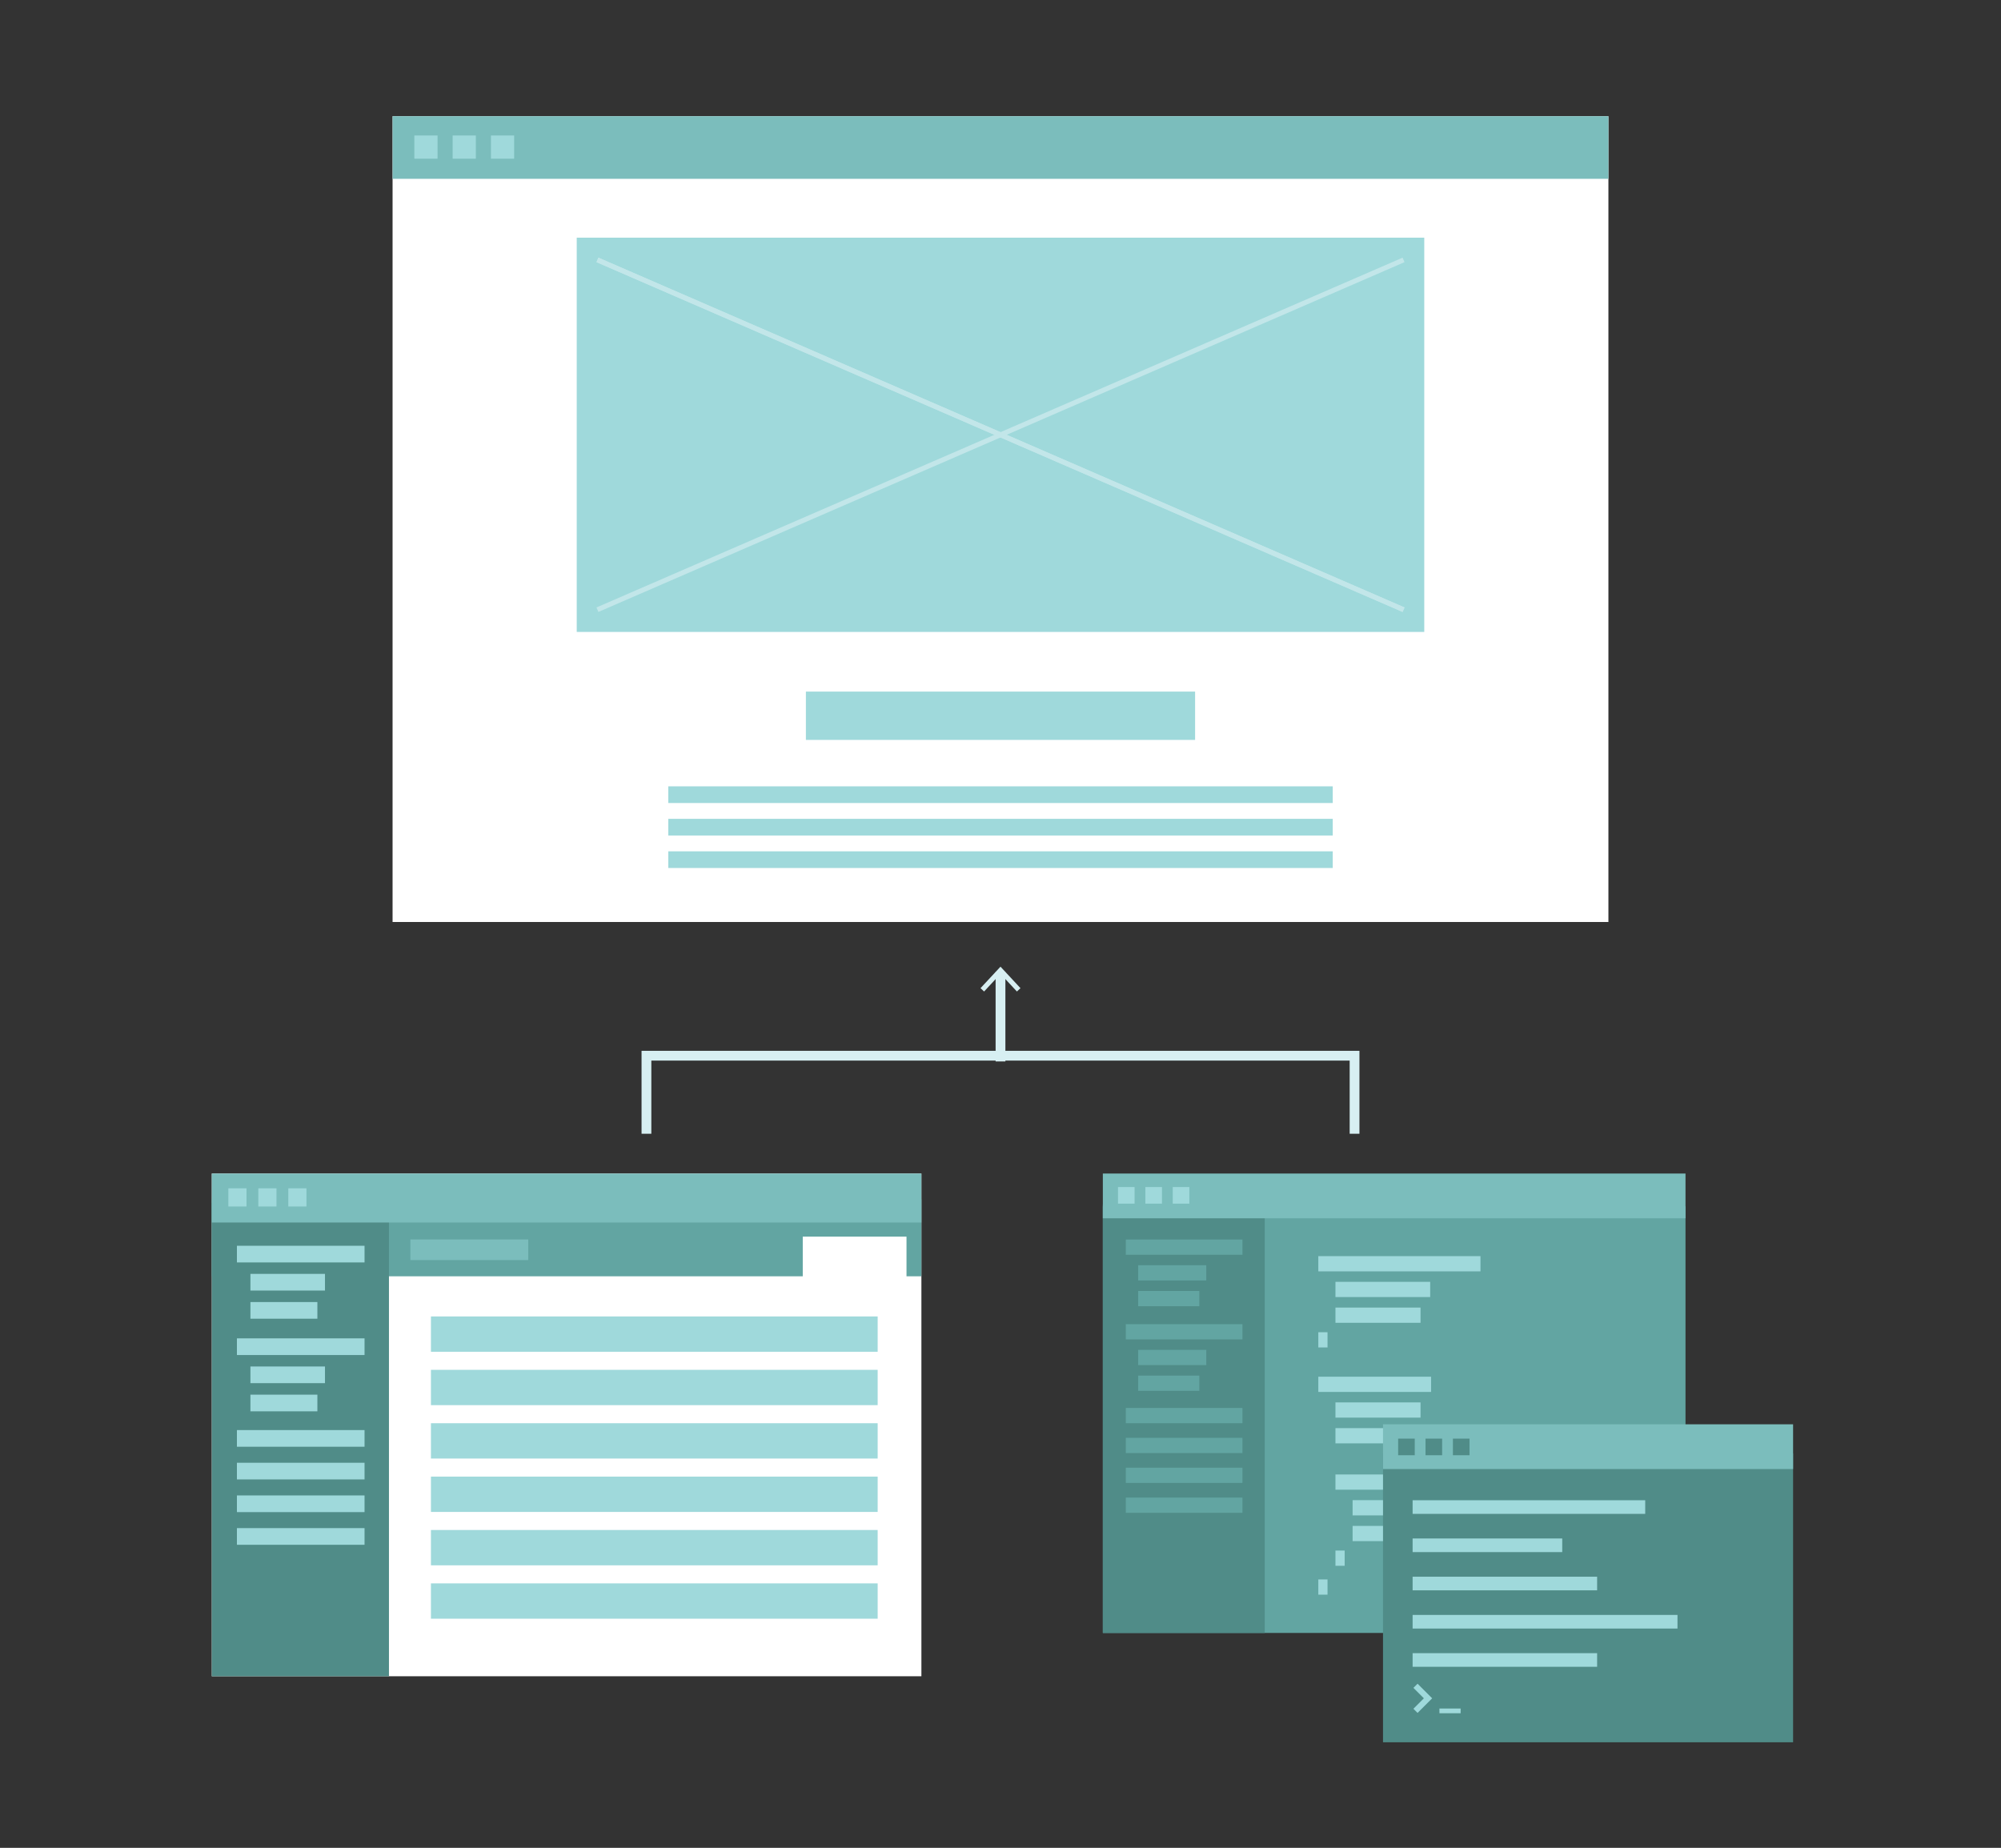 <svg id="Layer_1" data-name="Layer 1" xmlns="http://www.w3.org/2000/svg" viewBox="0 0 2047.04 1890.49"><rect x="0" y="0" width="2047.04" height="1890.49" fill="#333333" stroke="none"/><defs><style>.cls-1,.cls-7,.cls-9{fill:none;stroke-miterlimit:10;}.cls-1{stroke:#d7eff2;stroke-width:10px;}.cls-2{fill:#d7eff2;}.cls-3{fill:#62a5a2;}.cls-4{fill:#508c88;}.cls-5{fill:#7bbdbc;}.cls-6{fill:#9fd9db;}.cls-7{stroke:#9fd9db;stroke-width:6px;}.cls-8{fill:#fff;}.cls-9{stroke:#c2e6e9;stroke-width:5px;}</style></defs><title>case-study-design</title><line class="cls-1" x1="1023.52" y1="994.41" x2="1023.52" y2="1085.94"/><polygon class="cls-2" points="1003.07 1010.97 1006.73 1014.38 1023.52 996.33 1040.3 1014.38 1043.96 1010.97 1023.52 988.98 1003.07 1010.97"/><polyline class="cls-1" points="1385.72 1159.92 1385.72 1080.07 661.32 1080.07 661.32 1159.92"/><rect class="cls-3" x="1128.22" y="1234.19" width="596.07" height="436.44"/><rect class="cls-4" x="1128.22" y="1232.29" width="165.64" height="438.35"/><rect class="cls-5" x="1128.22" y="1200.62" width="596.07" height="45.78"/><rect class="cls-6" x="1348.64" y="1285.12" width="165.9" height="15.58"/><rect class="cls-6" x="1366.18" y="1311.41" width="96.92" height="15.58"/><rect class="cls-6" x="1366.18" y="1337.75" width="87.04" height="15.58"/><rect class="cls-3" x="1151.72" y="1268.14" width="119.31" height="15.58"/><rect class="cls-3" x="1164.33" y="1294.43" width="69.7" height="15.58"/><rect class="cls-3" x="1164.33" y="1320.77" width="62.6" height="15.58"/><rect class="cls-3" x="1151.72" y="1354.72" width="119.31" height="15.58"/><rect class="cls-3" x="1151.72" y="1440.46" width="119.31" height="15.58"/><rect class="cls-3" x="1151.72" y="1471.01" width="119.31" height="15.58"/><rect class="cls-3" x="1151.72" y="1501.57" width="119.31" height="15.58"/><rect class="cls-3" x="1151.72" y="1532.13" width="119.31" height="15.58"/><rect class="cls-3" x="1164.33" y="1381.01" width="69.7" height="15.58"/><rect class="cls-3" x="1164.33" y="1407.35" width="62.6" height="15.58"/><rect class="cls-6" x="1348.64" y="1362.97" width="9.43" height="15.58"/><rect class="cls-6" x="1366.18" y="1508.5" width="55.92" height="15.58"/><rect class="cls-6" x="1383.72" y="1534.78" width="232.22" height="15.58"/><rect class="cls-6" x="1383.72" y="1561.12" width="146.8" height="15.58"/><rect class="cls-6" x="1366.18" y="1586.34" width="9.43" height="15.58"/><rect class="cls-6" x="1348.64" y="1408.48" width="115.36" height="15.58"/><rect class="cls-6" x="1366.18" y="1434.77" width="87.04" height="15.58"/><rect class="cls-6" x="1366.18" y="1461.1" width="107.23" height="15.58"/><rect class="cls-6" x="1348.64" y="1615.89" width="9.43" height="15.58"/><rect class="cls-6" x="1143.71" y="1214.44" width="16.98" height="16.98"/><rect class="cls-6" x="1171.72" y="1214.44" width="16.98" height="16.98"/><rect class="cls-6" x="1199.73" y="1214.44" width="16.98" height="16.98"/><rect class="cls-4" x="1414.83" y="1486.96" width="419.52" height="295.51"/><rect class="cls-5" x="1414.83" y="1457.17" width="419.52" height="45.78"/><rect class="cls-6" x="1445.11" y="1534.87" width="237.96" height="13.94"/><rect class="cls-6" x="1445.11" y="1573.98" width="153.07" height="13.94"/><rect class="cls-6" x="1445.11" y="1613.09" width="188.76" height="13.94"/><rect class="cls-6" x="1445.11" y="1652.2" width="270.97" height="13.94"/><rect class="cls-6" x="1445.11" y="1691.31" width="188.76" height="13.94"/><rect class="cls-6" x="1472.55" y="1747.95" width="21.7" height="4.83"/><polyline class="cls-7" points="1448.06 1724.69 1460.88 1737.5 1448.06 1750.32"/><rect class="cls-4" x="1430.32" y="1471.83" width="16.98" height="16.98"/><rect class="cls-4" x="1458.33" y="1471.83" width="16.98" height="16.98"/><rect class="cls-4" x="1486.34" y="1471.83" width="16.98" height="16.98"/><rect class="cls-8" x="216.66" y="1200.62" width="725.94" height="514.32"/><rect class="cls-3" x="216.66" y="1227.07" width="725.94" height="78.68"/><rect class="cls-8" x="821.23" y="1265.17" width="106.13" height="78.68"/><rect class="cls-5" x="419.83" y="1268.06" width="120.55" height="21.08"/><rect class="cls-6" x="440.85" y="1346.82" width="457.01" height="36.14"/><rect class="cls-6" x="440.85" y="1401.44" width="457.01" height="36.14"/><rect class="cls-6" x="440.85" y="1456.06" width="457.01" height="36.14"/><rect class="cls-6" x="440.85" y="1510.68" width="457.01" height="36.14"/><rect class="cls-6" x="440.85" y="1565.3" width="457.01" height="36.14"/><rect class="cls-6" x="440.85" y="1619.92" width="457.01" height="36.14"/><rect class="cls-4" x="216.66" y="1230.48" width="181.25" height="484.47"/><rect class="cls-5" x="216.66" y="1200.62" width="725.94" height="50.1"/><rect class="cls-6" x="242.37" y="1274.51" width="130.56" height="17.05"/><rect class="cls-6" x="256.18" y="1303.28" width="76.28" height="17.05"/><rect class="cls-6" x="256.18" y="1332.1" width="68.5" height="17.05"/><rect class="cls-6" x="242.37" y="1369.25" width="130.56" height="17.05"/><rect class="cls-6" x="242.37" y="1463.07" width="130.56" height="17.05"/><rect class="cls-6" x="242.37" y="1496.51" width="130.56" height="17.05"/><rect class="cls-6" x="242.37" y="1529.95" width="130.56" height="17.05"/><rect class="cls-6" x="242.37" y="1563.38" width="130.56" height="17.05"/><rect class="cls-6" x="256.18" y="1398.02" width="76.28" height="17.05"/><rect class="cls-6" x="256.18" y="1426.84" width="68.5" height="17.05"/><rect class="cls-6" x="233.61" y="1215.74" width="18.58" height="18.58"/><rect class="cls-6" x="264.26" y="1215.74" width="18.58" height="18.58"/><rect class="cls-6" x="294.92" y="1215.74" width="18.58" height="18.58"/><rect class="cls-8" x="401.61" y="118.9" width="1243.81" height="824.37"/><rect class="cls-5" x="401.61" y="118.9" width="1243.81" height="64.05"/><rect class="cls-6" x="590" y="243.15" width="867.04" height="403.36"/><rect class="cls-6" x="824.44" y="707.55" width="398.16" height="49.44"/><rect class="cls-6" x="683.64" y="804.48" width="679.77" height="17.06"/><rect class="cls-6" x="683.64" y="837.73" width="679.77" height="17.06"/><rect class="cls-6" x="683.64" y="870.97" width="679.77" height="17.06"/><line class="cls-9" x1="611.19" y1="265.9" x2="1435.86" y2="623.77"/><line class="cls-9" x1="1435.86" y1="265.9" x2="611.19" y2="623.77"/><line class="cls-9" x1="611.19" y1="265.9" x2="1435.86" y2="623.77"/><rect class="cls-6" x="423.88" y="138.62" width="23.75" height="23.75"/><rect class="cls-6" x="463.06" y="138.62" width="23.75" height="23.75"/><rect class="cls-6" x="502.24" y="138.62" width="23.75" height="23.75"/></svg>